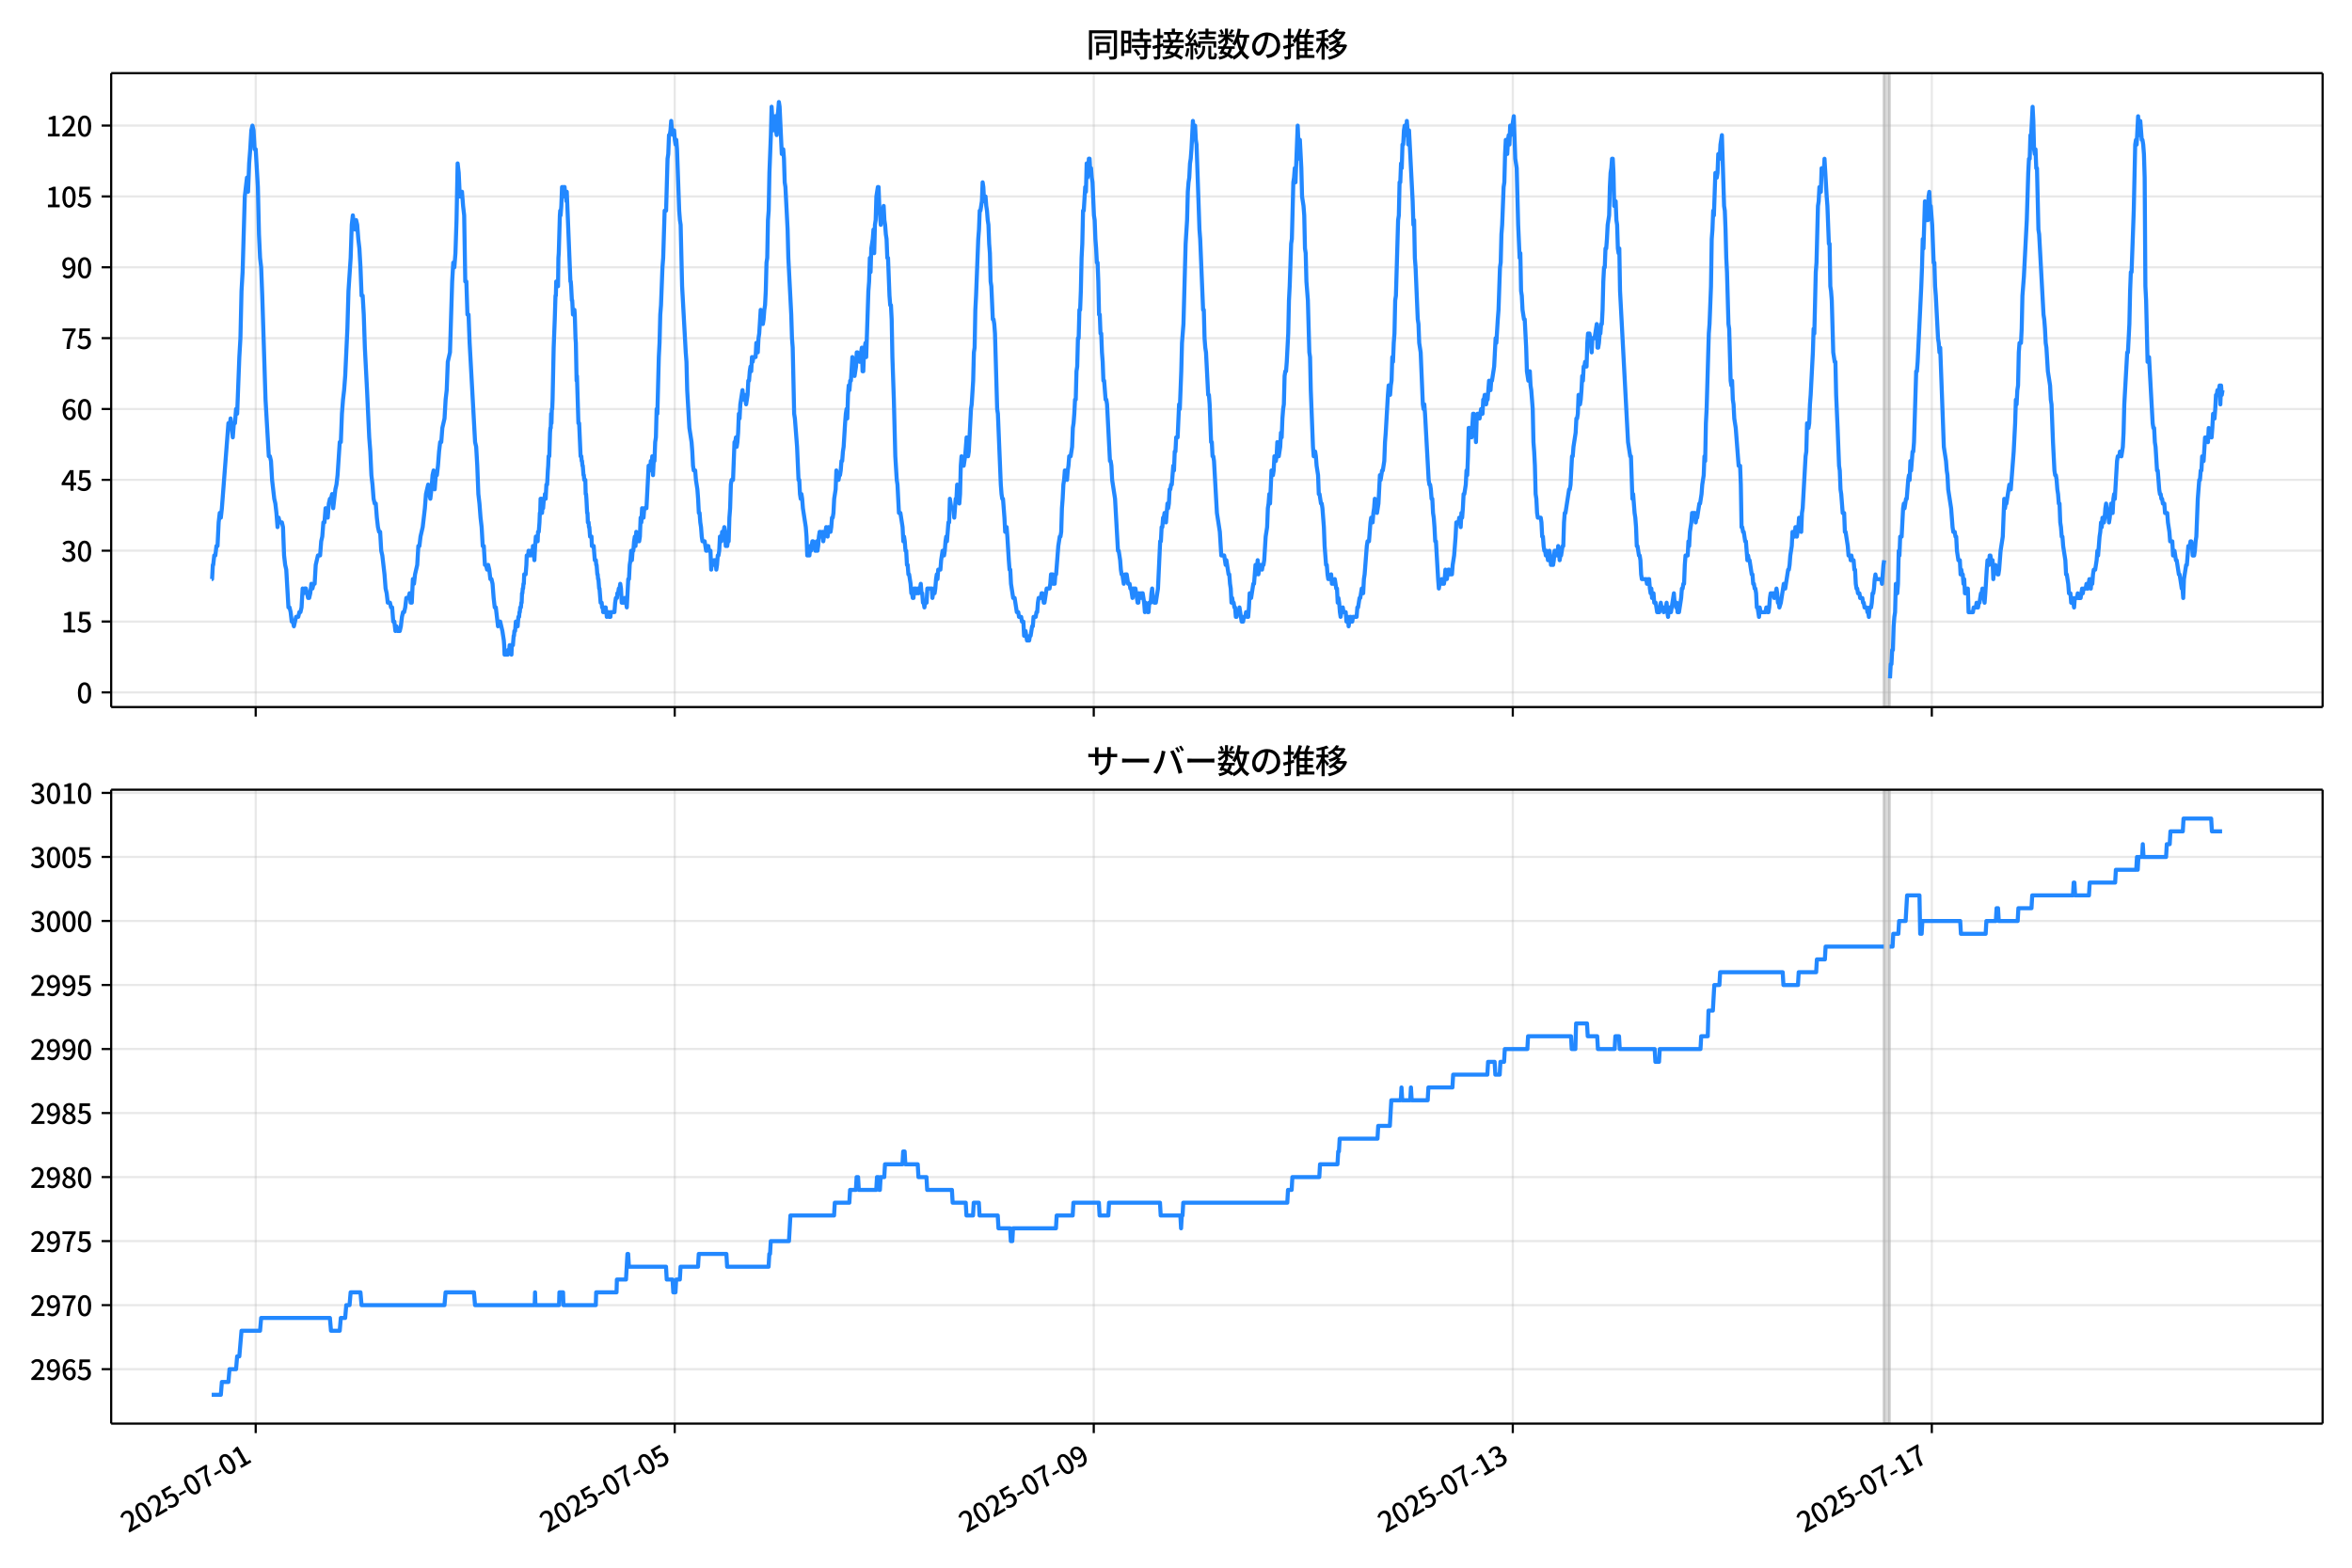 <!DOCTYPE svg  PUBLIC '-//W3C//DTD SVG 1.1//EN'  'http://www.w3.org/Graphics/SVG/1.1/DTD/svg11.dtd'>
<svg version="1.1" viewBox="0 0 864 576" xmlns="http://www.w3.org/2000/svg" xmlns:xlink="http://www.w3.org/1999/xlink">
 <defs>
  <style type="text/css">*{stroke-linejoin: round; stroke-linecap: butt}</style>
 </defs>
 <g id="aa">
  <g id="ab">
   <path d="m0 576h864v-576h-864z" fill="#fff"/>
  </g>
  <g id="ac">
   <g id="ad">
    <path d="m40.84 259.78h812.36v-232.9h-812.36z" fill="#fff"/>
   </g>
   <g id="ae">
    <path d="m692.01 259.78h2.138v-232.9h-2.138z" clip-path="url(#e)" fill="#808080" opacity=".3" stroke="#808080"/>
   </g>
   <g id="af">
    <g id="ag">
     <g id="ah">
      <path d="m93.929 259.78v-232.9" clip-path="url(#e)" fill="none" stroke="#b0b0b0" stroke-linecap="square" stroke-opacity=".3" stroke-width=".8"/>
     </g>
     <g id="ai">
      <defs>
       <path id="h" d="m0 0v3.5" stroke="#000" stroke-width=".8"/>
      </defs>
      <use x="93.929" y="259.778" stroke="#000000" stroke-width=".8" xlink:href="#h"/>
     </g>
    </g>
    <g id="aj">
     <g id="ak">
      <path d="m247.86 259.78v-232.9" clip-path="url(#e)" fill="none" stroke="#b0b0b0" stroke-linecap="square" stroke-opacity=".3" stroke-width=".8"/>
     </g>
     <g id="al">
      <use x="247.859" y="259.778" stroke="#000000" stroke-width=".8" xlink:href="#h"/>
     </g>
    </g>
    <g id="am">
     <g id="an">
      <path d="m401.79 259.78v-232.9" clip-path="url(#e)" fill="none" stroke="#b0b0b0" stroke-linecap="square" stroke-opacity=".3" stroke-width=".8"/>
     </g>
     <g id="ao">
      <use x="401.788" y="259.778" stroke="#000000" stroke-width=".8" xlink:href="#h"/>
     </g>
    </g>
    <g id="ap">
     <g id="aq">
      <path d="m555.72 259.78v-232.9" clip-path="url(#e)" fill="none" stroke="#b0b0b0" stroke-linecap="square" stroke-opacity=".3" stroke-width=".8"/>
     </g>
     <g id="ar">
      <use x="555.717" y="259.778" stroke="#000000" stroke-width=".8" xlink:href="#h"/>
     </g>
    </g>
    <g id="as">
     <g id="at">
      <path d="m709.65 259.78v-232.9" clip-path="url(#e)" fill="none" stroke="#b0b0b0" stroke-linecap="square" stroke-opacity=".3" stroke-width=".8"/>
     </g>
     <g id="au">
      <use x="709.646" y="259.778" stroke="#000000" stroke-width=".8" xlink:href="#h"/>
     </g>
    </g>
   </g>
   <g id="av">
    <g id="aw">
     <g id="ax">
      <path d="m40.84 254.4h812.36" clip-path="url(#e)" fill="none" stroke="#b0b0b0" stroke-linecap="square" stroke-opacity=".3" stroke-width=".8"/>
     </g>
     <g id="ay">
      <defs>
       <path id="b" d="m0 0h-3.5" stroke="#000" stroke-width=".8"/>
      </defs>
      <use x="40.84" y="254.398" stroke="#000000" stroke-width=".8" xlink:href="#b"/>
     </g>
     <g id="az">
      <!-- 0 -->
      <g transform="translate(28.14 258.38) scale(.1 -.1)">
       <defs>
        <path id="a" transform="scale(.016)" d="m1830-90q-460 0-806 275-346 276-535 823-188 547-188 1366 0 820 188 1357 189 538 535 803 346 266 806 266 461 0 800-269 340-269 528-803 189-534 189-1354 0-819-189-1366-188-547-528-823-339-275-800-275zm0 589q237 0 422 185 186 186 288 599 103 413 103 1091 0 679-103 1082-102 403-288 582-185 180-422 180-236 0-422-180-186-179-292-582-105-403-105-1082 0-678 105-1091 106-413 292-599 186-185 422-185z"/>
       </defs>
       <use xlink:href="#a"/>
      </g>
     </g>
    </g>
    <g id="ba">
     <g id="bb">
      <path d="m40.84 228.37h812.36" clip-path="url(#e)" fill="none" stroke="#b0b0b0" stroke-linecap="square" stroke-opacity=".3" stroke-width=".8"/>
     </g>
     <g id="bc">
      <use x="40.84" y="228.366" stroke="#000000" stroke-width=".8" xlink:href="#b"/>
     </g>
     <g id="bd">
      <!-- 15 -->
      <g transform="translate(22.44 232.35) scale(.1 -.1)">
       <defs>
        <path id="k" transform="scale(.016)" d="m544 0v608h1037v3277h-845v467q333 58 579 147 247 90 451 218h557v-4109h915v-608h-2694z"/>
        <path id="f" transform="scale(.016)" d="m1715-90q-365 0-653 90t-506 237q-217 147-383 307l352 480q134-134 294-246t361-183q202-70 452-70 262 0 473 118 212 119 333 346 122 227 122 541 0 460-247 716-246 256-649 256-224 0-384-64t-365-198l-365 237 141 2240h2387v-627h-1747l-109-1204q154 77 307 118 154 42 340 42 397 0 723-160t518-490q192-329 192-847 0-519-224-887t-586-560q-361-192-777-192z"/>
       </defs>
       <use xlink:href="#k"/>
       <use transform="translate(57)" xlink:href="#f"/>
      </g>
     </g>
    </g>
    <g id="be">
     <g id="bf">
      <path d="m40.84 202.33h812.36" clip-path="url(#e)" fill="none" stroke="#b0b0b0" stroke-linecap="square" stroke-opacity=".3" stroke-width=".8"/>
     </g>
     <g id="bg">
      <use x="40.84" y="202.334" stroke="#000000" stroke-width=".8" xlink:href="#b"/>
     </g>
     <g id="bh">
      <!-- 30 -->
      <g transform="translate(22.44 206.32) scale(.1 -.1)">
       <defs>
        <path id="l" transform="scale(.016)" d="m1715-90q-371 0-656 90t-503 240q-217 150-377 323l359 474q211-205 479-359 269-153 634-153 269 0 467 92 199 93 311 266t112 423q0 256-125 451t-429 300q-304 106-835 106v551q467 0 732 105 266 106 384 291 119 186 119 423 0 307-192 489-192 183-531 183-269 0-503-119-233-118-438-316l-384 460q282 256 614 413 333 157 737 157 422 0 748-144 327-144 512-413 186-269 186-659 0-403-221-685-221-281-592-422v-26q269-70 490-227t349-400 128-557q0-422-215-726-214-304-573-468-358-163-787-163z"/>
       </defs>
       <use xlink:href="#l"/>
       <use transform="translate(57)" xlink:href="#a"/>
      </g>
     </g>
    </g>
    <g id="bi">
     <g id="bj">
      <path d="m40.84 176.3h812.36" clip-path="url(#e)" fill="none" stroke="#b0b0b0" stroke-linecap="square" stroke-opacity=".3" stroke-width=".8"/>
     </g>
     <g id="bk">
      <use x="40.84" y="176.302" stroke="#000000" stroke-width=".8" xlink:href="#b"/>
     </g>
     <g id="bl">
      <!-- 45 -->
      <g transform="translate(22.44 180.29) scale(.1 -.1)">
       <defs>
        <path id="x" transform="scale(.016)" d="m2170 0v3072q0 192 12 457 13 266 20 458h-26q-90-179-183-365-92-185-195-364l-921-1415h2579v-576h-3328v493l1875 2957h858v-4717h-691z"/>
       </defs>
       <use xlink:href="#x"/>
       <use transform="translate(57)" xlink:href="#f"/>
      </g>
     </g>
    </g>
    <g id="bm">
     <g id="bn">
      <path d="m40.84 150.27h812.36" clip-path="url(#e)" fill="none" stroke="#b0b0b0" stroke-linecap="square" stroke-opacity=".3" stroke-width=".8"/>
     </g>
     <g id="bo">
      <use x="40.84" y="150.271" stroke="#000000" stroke-width=".8" xlink:href="#b"/>
     </g>
     <g id="bp">
      <!-- 60 -->
      <g transform="translate(22.44 154.26) scale(.1 -.1)">
       <defs>
        <path id="q" transform="scale(.016)" d="m1971-90q-339 0-634 144-294 144-518 435-224 292-352 733-128 442-128 1044 0 678 147 1161 148 483 397 784 250 301 570 445t665 144q397 0 688-147 292-147 490-359l-403-448q-128 154-327 253-198 99-409 99-307 0-567-182-259-182-413-605-153-422-153-1145 0-608 115-1002t326-589q212-195 493-195 212 0 375 121 163 122 259 343t96 522q0 300-90 511-89 212-259 320-169 109-419 109-211 0-451-134t-458-461l-25 538q134 192 313 323t374 201q196 71 375 71 397 0 694-163 298-163 467-490 170-326 170-825 0-468-195-817-195-348-512-544-317-195-701-195z"/>
       </defs>
       <use xlink:href="#q"/>
       <use transform="translate(57)" xlink:href="#a"/>
      </g>
     </g>
    </g>
    <g id="bq">
     <g id="br">
      <path d="m40.84 124.24h812.36" clip-path="url(#e)" fill="none" stroke="#b0b0b0" stroke-linecap="square" stroke-opacity=".3" stroke-width=".8"/>
     </g>
     <g id="bs">
      <use x="40.84" y="124.239" stroke="#000000" stroke-width=".8" xlink:href="#b"/>
     </g>
     <g id="bt">
      <!-- 75 -->
      <g transform="translate(22.44 128.22) scale(.1 -.1)">
       <defs>
        <path id="j" transform="scale(.016)" d="m1235 0q32 646 109 1187t224 1024 384 941 576 938h-2208v627h3027v-455q-409-512-665-989-256-476-397-969t-205-1053-90-1251h-755z"/>
       </defs>
       <use xlink:href="#j"/>
       <use transform="translate(57)" xlink:href="#f"/>
      </g>
     </g>
    </g>
    <g id="bu">
     <g id="bv">
      <path d="m40.84 98.207h812.36" clip-path="url(#e)" fill="none" stroke="#b0b0b0" stroke-linecap="square" stroke-opacity=".3" stroke-width=".8"/>
     </g>
     <g id="bw">
      <use x="40.84" y="98.207" stroke="#000000" stroke-width=".8" xlink:href="#b"/>
     </g>
     <g id="bx">
      <!-- 90 -->
      <g transform="translate(22.44 102.19) scale(.1 -.1)">
       <defs>
        <path id="g" transform="scale(.016)" d="m1562-90q-410 0-708 150-297 151-502 356l403 461q141-160 346-256t422-96q224 0 425 102 202 103 352 333 151 230 237 614 87 384 87 941 0 589-115 970t-323 563-496 182q-205 0-372-118-166-118-262-336t-96-525q0-301 86-512 87-211 259-323 173-112 417-112 224 0 460 141 237 141 448 461l32-544q-134-180-313-314t-371-208-384-74q-391 0-689 166-297 167-467 496-169 330-169 823 0 467 195 816t515 541 698 192q339 0 636-138 298-137 519-419 221-281 349-710t128-1018q0-691-141-1187t-391-807q-249-310-563-461-313-150-652-150z"/>
       </defs>
       <use xlink:href="#g"/>
       <use transform="translate(57)" xlink:href="#a"/>
      </g>
     </g>
    </g>
    <g id="by">
     <g id="bz">
      <path d="m40.84 72.175h812.36" clip-path="url(#e)" fill="none" stroke="#b0b0b0" stroke-linecap="square" stroke-opacity=".3" stroke-width=".8"/>
     </g>
     <g id="ca">
      <use x="40.84" y="72.175" stroke="#000000" stroke-width=".8" xlink:href="#b"/>
     </g>
     <g id="cb">
      <!-- 105 -->
      <g transform="translate(16.74 76.16) scale(.1 -.1)">
       <use xlink:href="#k"/>
       <use transform="translate(57)" xlink:href="#a"/>
       <use transform="translate(114)" xlink:href="#f"/>
      </g>
     </g>
    </g>
    <g id="cc">
     <g id="cd">
      <path d="m40.84 46.144h812.36" clip-path="url(#e)" fill="none" stroke="#b0b0b0" stroke-linecap="square" stroke-opacity=".3" stroke-width=".8"/>
     </g>
     <g id="ce">
      <use x="40.84" y="46.144" stroke="#000000" stroke-width=".8" xlink:href="#b"/>
     </g>
     <g id="cf">
      <!-- 120 -->
      <g transform="translate(16.74 50.129) scale(.1 -.1)">
       <defs>
        <path id="c" transform="scale(.016)" d="m282 0v429q697 621 1164 1136 468 515 701 956 234 442 234 826 0 256-87 451-86 196-262 301-176 106-445 106-275 0-506-151-230-150-422-368l-416 410q301 333 637 518 336 186 803 186 429 0 749-176t496-493 176-745q0-455-224-919t-615-935q-390-470-889-950 186 20 394 36t374 16h1184v-634h-3046z"/>
       </defs>
       <use xlink:href="#k"/>
       <use transform="translate(57)" xlink:href="#c"/>
       <use transform="translate(114)" xlink:href="#a"/>
      </g>
     </g>
    </g>
   </g>
   <g id="cg">
    <path d="m77.765 212.75h.143l.278-5.206h.142l.378-3.471h.4l.402-3.471h.4l.416-8.677.399-3.471.402 1.736.378-3.471 2.405-31.238.401 1.736.401-3.471.802 6.942.401-5.206h.401l.401-5.206.401 1.736.802-20.825.401-6.942.401-17.355.401-6.942.802-27.767.802-6.942.401 5.206.401-10.413.401-5.206.401-6.942.401-1.736.401 1.736.401 6.942h.401l.802 13.884.401 17.355.401 8.677.401 3.471.401 10.413 1.203 38.18 1.203 20.825h.401l.401 1.736.401 6.942.802 6.942.401 1.736.401 3.471.401 5.206.401-3.471.401 1.736h.802l.401 1.736.401 10.413.401 3.471.401 1.736.802 13.884h.401l.401 1.736.401 3.471h.401l.401 1.736.802-3.471h.802l.401-1.736h.401l.401-1.736.401-6.942.401 1.736.401-1.736h.401l.802 3.471h.401l.401-1.736.401-3.471.401 1.736.401-1.736h.401l.401-6.942.802-3.471h.802l.401-5.206.401-1.736.401-5.206h.401l.401-5.206.802 3.471.401-5.206.401-1.736h.401l.401-1.736.401 5.206.802-6.942.401-1.736.401-3.471.802-12.148h.401l.401-10.413.401-5.206.401-3.471.401-5.206.802-17.355.401-13.884.802-12.148.401-12.148.401-3.471.401 3.471.401 1.736.401-3.471.401 1.736.401 5.206.401 3.471.401 6.942.401 10.413h.401l.401 6.942.401 12.148.802 15.619.802 17.355.401 5.206.401 8.677.401 3.471.401 5.206.401 1.736h.401l.401 5.206.401 3.471.401 1.736h.401l.401 6.942.401 1.736.802 6.942.401 5.206.401 1.736.401 3.471h.802l.401 1.736h.401l.401 5.206h.401l.401 3.471.401-1.736.401 1.736h.802l.401-1.736.401-3.471.401-1.736h.401l.401-1.736.401-3.471h.802l.401-1.736.401 3.471h.401l.401-8.677.401 1.736.401-3.471.802-3.471.401-6.942h.401l.401-3.471.802-3.471.802-6.942.401-5.206.802-3.471.401 3.471.401 1.736.401-3.471.401-5.206.401-1.736.401 6.942.401-5.206h.401l.401-3.471.401-5.206.401-3.471h.401l.401-5.206.802-3.471.401-6.942.401-3.471.401-10.413.802-3.471.802-26.032.401-6.942.401 1.736.401-5.206.401-12.148.401-20.825.401 3.471.401 8.677h.401l.401-1.736.401 5.206.401 3.471.401 24.296h.401l.401 12.148h.401l.401 10.413 2.004 36.445.401 1.736.401 6.942.401 10.413.401 3.471.401 5.206.401 3.471.401 6.942h.401l.401 6.942h.401l.401 1.736.401-1.736.401 1.736.401 3.471h.401l.401 1.736.401 5.206.401 3.471h.401l.802 6.942.401-1.736h.401l.802 3.471.534 3.471.134 1.736.134 3.471h1.203l.134-1.736h.401l.134-1.736h.267l.134 1.736h.134l.134 1.736.134-3.471h.401l.267-3.471h.134l.134-1.736h.267l.267-3.471h.534l.134 1.736.267-3.471h.267l.134-1.736h.134l.134-1.736h.267l.134-1.736h.134l.134-3.471h.134l.134-1.736h.134l.134-1.736h.134l.134-3.471h.534l.267-3.471.134-3.471h.534l.134-1.736.134 1.736h.534l.134-1.736h.534l.134 1.736.134-3.471.134 1.736h.134l.267 3.471.267-5.206.267-3.471.134 1.736h.134l.134-1.736h.134l.134 1.736.134-3.471h.267l.267-3.471.134-3.471h.134l.134-5.206h.401l.134 5.206.134-1.736h.267l.267-3.471h.267l.134-1.736.134 1.736h.134l.267-5.206h.267l.267-5.206.134-1.736.134-3.471h.267l.267-8.677.134-1.736h.134l.134-5.206.134 3.471.134-5.206h.134l.134-3.471.401-19.09.401-10.413.267-8.677h.134l.134-5.206.134 1.736.134-1.736.134 1.736.134-1.736.134 1.736.134-10.413.134-1.736.401-13.884.134-1.736.134 1.736.267-3.471.267-6.942.134 3.471h.267l.134-3.471h.401l.134 1.736h.267l.267 3.471.134-3.471 1.336 32.974h.134l.134 1.736.267 5.206h.134l.267 5.206.134-1.736h.134l.134 1.736.134-1.736.134 1.736.267 8.677.134 1.736.267 13.884.134-1.736.534 17.355h.267l.534 12.148h.267l.134 1.736h.134l.134 1.736h.134l.267 3.471h.134l.134 1.736h.401l.134 5.206h.134l.134 1.736.267 5.206h.134l.134 3.471h.267l.134 1.736h.134l.267 3.471h.534l.134 3.471h.668l.401 5.206h.401l.134 1.736h.134l.267 3.471h.134l.134 1.736h.134l.267 3.471h.134l.401 5.206h.401l.134 1.736h.267l.134 1.736h.534l.134-1.736.134 1.736.134-1.736.134 1.736h.134l.134 1.736.134-1.736h.534l.134 1.736h.534l.134-1.736h1.336l.267-3.471.267-1.736h.401l.134-1.736h.267l.267-1.736h.267l.267-1.736.267 1.736.267 5.206h.802l.267-1.736h.267l.534 3.471.534-10.413h.267l.267-5.206.267-1.736.267-3.471.267 3.471.267-3.471h.267l.267-3.471.267-1.736.267 3.471.267-5.206.267 3.471h.802l.267-1.736.267-6.942.267 1.736.267-5.206.267 3.471h.267l.267-3.471h.802l.802-15.619h.267l.267 1.736.267-3.471.267 1.736.267-3.471.267 6.942.267-5.206h.267l.267-6.942.267-1.736.267-10.413.267 1.736.534-20.825.267-5.206.267-10.413.267-3.471.534-13.884.267-3.471.534-17.355h.534l.534-19.09.267-1.736.267-6.942h.267l.267-1.736.267-3.471.267 3.471h.267l.267 1.736.267-1.736.267 3.471.267 1.736.267-1.736.267 3.471.802 22.561.267 3.471.267 1.736.534 22.561 1.336 24.296.267 3.471.267 10.413.802 13.884.802 5.206.267 3.471.267 5.206.267 1.736h.534l.267 3.471.534 3.471.267 3.471.267 5.206h.267l.267 3.471.267 1.736.267 3.471.267 1.736h.802l.534 3.471h.267l.267-1.736h.267l.267 1.736h.534l.267 6.942.267-3.471.267 1.736h.267l.267-1.736h.534l.267 3.471.267-1.736.267-3.471h.267l.267-1.736.267-5.206.267 1.736h.267l.267-3.471h.534l.267-1.736.267 1.736.267 5.206.267-1.736.267 1.736.267-1.736h.267l.267-8.677.267-3.471.267-8.677.267-1.736h.534l.534-13.884h.267l.267-1.736.267 3.471.267-1.736.267-3.471.267-6.942.267 1.736.267-5.206.802-5.206.267 3.471.267-1.736h.267l.534 3.471.534-3.471.267-5.206h.267l.267-3.471.267-1.736.267 1.736.267-5.206.267 1.736.267-1.736h.802l.267-5.206.267 3.471h.267l.267-5.206.267-1.736.534-8.677.267 3.471.267-1.736.267 3.471.267-1.736.267-3.471.267-1.736.267-5.206.267-10.413.267-1.736.267-13.884.267-3.471.267-13.884.534-13.884.267-10.413.534 8.677.267-3.471h.267l.267-1.736.267 5.206.267 1.736.267-6.942.267-1.736.267-3.471.267 1.736.802 17.355.267-1.736h.267l.267 3.471.267 8.677.267 1.736.802 15.619.267 10.413 1.069 20.825.267 8.677.267 3.471.534 24.296.267 1.736.802 10.413.534 12.148h.267l.267 5.206.267 1.736.267-1.736.267 1.736.267 3.471 1.069 6.942.267 3.471.267 6.942h.802l.267-3.471.267 1.736.534-3.471h.267l.267 1.736h.267l.267 1.736h.267l.267-3.471.267 3.471.267-1.736.267-3.471.267-1.736h.267l.267 1.736h.267l.267-1.736.267 3.471.534-3.471h.267l.267-1.736.534 3.471.267-3.471.267 1.736h.534l.267-1.736.267-3.471h.267l.267-1.736.267-5.206.534-3.471.267-6.942.534 3.471h.267l.267-1.736h.267l.267-1.736.267-3.471h.267l.267-3.471.267-1.736.534-8.677.267-3.471.267-1.736.267 3.471.267-8.677.267-3.471.267 1.736.267-3.471h.267l.534-8.677.267 1.736h.267l.267 5.206.534-3.471.267-5.206h.267l.267 1.736h.267l.267 1.736.802-5.206.267 8.677h.267l.267-6.942.534-3.471.267 5.206.802-24.296.267-3.471.267-8.677.267 5.206.267-8.677.534-3.471.267-3.471.267 8.677.267-10.413.267-1.736.267-8.677.534-3.471h.267l.267 6.942.534 6.942.267-3.471h.267l.534-3.471.267 5.206.267 1.736.267 3.471.267 1.736.267 6.942h.267l.534 13.884.267 3.471h.267l.267 5.206.267 13.884.534 15.619.534 20.825.534 8.677.267 1.736.534 10.413h.534l.802 5.206.267 5.206.267-1.736.267 1.736.267 3.471h.267l.267 5.206h.267l.267 3.471h.267l.534 3.471.267 3.471h.267l.267 1.736h.267l.267-3.471.267 1.736.267-1.736.267 1.736h.267l.267-1.736.267 1.736.267-1.736h.267l.267-1.736.267 3.471h.267l.267 3.471h.267l.267 1.736.267-1.736h.534l.267-5.206h1.603l.267 3.471.534-3.471.267 1.736.267-1.736.267-3.471.267-1.736.267 1.736.267-3.471h.802l.267-3.471.534-3.471.267 1.736h.267l.267-1.736.267-3.471.267-1.736.267 1.736.534-6.942h.267l.267-8.677.534 3.471h.802l.267 3.471.534-6.942h.267l.267-5.206.267 3.471.534 3.471.267-3.471.267-10.413.267-3.471.267 3.471h.534l.534-3.471.534-6.942.267 1.736.267 5.206.267-1.736.802-15.619.267-1.736.534-8.677.267-10.413.267-1.736.267-13.884.267-5.206.534-13.884.267-6.942.267-3.471.267-6.942h.267l.534-3.471.267-6.942.267 1.736.267 5.206.267-1.736h.267l.267 3.471.267 1.736.267 3.471.267 1.736.267 6.942.267 3.471.267 10.413.267 1.736.534 12.148h.267l.267 1.736.267 3.471.802 27.767.267 1.736 1.069 26.032.267 3.471.267 1.736h.267l.534 6.942.267 5.206.267-1.736h.267l.267 3.471.534 8.677.267 3.471h.267l.267 5.206.802 5.206h.534l.802 5.206h.534l.267 1.736h.802l.267 1.736h.534l.267 5.206.267-1.736h.267l.534 3.471h.802l.267-1.736h.267l.534-3.471h.267l.267-3.471h.802l.267-1.736h.267l.267-3.471.267-1.736h.802l.267-1.736h.267l.534 3.471h.267l.802-5.206h1.069l.267-1.736.267-3.471h.534l.267 3.471h.534l.267-3.471h.267l.802-10.413.534-3.471h.267l.267-1.736.267-8.677.267-3.471.267-5.206.267-1.736.267-3.471.267 1.736.267-1.736.267 3.471.267-3.471.267-1.736.267-3.471h.534l.534-3.471.267-6.942.267-1.736.267-3.471.267-5.206h.267l.267-10.413.267-1.736.267-10.413h.267l.267-10.413h.267l.267-6.942.267-12.148.267-5.206.267-12.148h.267l.534-8.677.267 1.736.267-10.413.267 5.206.267-1.736.267-5.206h.267l.267 5.206.267-1.736.267 3.471.267 1.736.534 12.148.267 1.736.267 6.942.267 3.471.267 5.206h.267l.267 6.942.267 12.148h.267l.267 6.942h.267l.267 6.942.267 3.471.267 6.942h.267l.534 6.942h.267l.267 1.736 1.069 20.825h.267l.267 1.736.267 5.206 1.069 6.942 1.069 19.09h.267l.534 3.471.267 3.471.267 1.736h.267l.534 3.471.534-3.471.267 1.736.267-1.736.534 3.471h.534l.267 1.736h.267l.534 3.471.267-3.471h.267l.267 1.736.267-1.736.802 5.206h.267l.267-3.471.267 1.736h.267l.267-1.736.267 1.736.267-1.736.534 3.471.267 3.471.267-3.471.267 1.736h.267l.267 1.736h.267l.267-3.471h.534l.267-3.471.267-1.736.267 3.471h.267l.267 1.736h.534l.802-5.206.802-17.355h.267l.267-5.206h.267l.267-3.471h.267l.267-1.736.534 3.471.534-6.942.267 1.736.267-1.736.267-5.206h.267l.267-1.736h.267l.534-6.942.267 1.736.267-6.942h.267l.267-5.206h.534l.534-12.148.267 1.736.534-13.884.267-10.413.534-6.942.802-29.503.534-8.677.267-10.413.267-3.471.267-1.736.267-5.206.267-1.736.267-3.471.534-10.413.267 3.471.267-1.736h.267l.267 5.206.267 1.736 1.069 31.238.267 3.471 1.069 26.032h.267l.267 10.413.267 3.471.267 1.736.802 15.619h.267l.267 3.471.534 13.884h.267l.267 5.206h.267l.267 1.736 1.069 19.09 1.069 6.942.534 8.677h1.069l.534 3.471.267-1.736.802 5.206h.267l.267 3.471.267 1.736.267 5.206.267-1.736.267 1.736h.267l.267 1.736h.267l.267 3.471h.267l.267-1.736h.534l.267-1.736.802 5.206h.534l.267-1.736h.534l.267-1.736h.267l.267 1.736h.267l.267-3.471.267-5.206.267 1.736h.267l.802-5.206h.267l.534-6.942.267 3.471.267-1.736.267-3.471.267 5.206.534-3.471h.534l.267 1.736.267-1.736h.267l.267-1.736.534-8.677.534-3.471.267-6.942.267-1.736.267-3.471.267 3.471.534-12.148h.267l.267 1.736.267-1.736.267-5.206h.267l.267 1.736.267-1.736.267-5.206.267 5.206h.267l.534-3.471.267-5.206.267 1.736.267-6.942.267-3.471.267-1.736.267-10.413.267-1.736h.267l.267-3.471.534-10.413.267-12.148.267-5.206.534-15.619.267-1.736.534-20.825.267-1.736.267-3.471.267 5.206.802-20.825.534 12.148.267-6.942.534 10.413.267 10.413.534 3.471.267 3.471.267 12.148.267 1.736.267 10.413.534 6.942.534 19.09.267 1.736.267 12.148.802 20.825.267 3.471.267-1.736h.267l.267 1.736.267 3.471.534 3.471.267 6.942h.267l.534 3.471h.267l.267 1.736.534 6.942.267 6.942.534 6.942h.267l.267 3.471.267 1.736h.802l.267-1.736.267 3.471h.802l.267-1.736.534 3.471h.267l.267 5.206.267-1.736.267 1.736.267 3.471.267 1.736.267-1.736h.267l.267-1.736.267 1.736h.802l.267 3.471.267-1.736h.267l.267 3.471.534-3.471h.267l.267 1.736h.267l.267-1.736h1.336l.267-3.471h.267l.534-3.471h.267l.534-3.471.267 1.736h.267l.267-5.206.267-1.736.802-10.413.267-1.736h.534l.534-6.942.267-1.736h.267l.267 1.736.267-3.471.267-1.736.267-3.471.267 3.471.267-1.736.267 3.471.534-3.471.534-10.413.267 1.736.534-3.471h.267l.534-3.471.267-6.942.267-3.471.802-13.884.267-3.471h.267l.267 3.471.267-3.471.267-1.736.267-8.677.267 1.736.267-6.942.267-3.471.267-12.148.267-1.736.802-27.767.267-1.736.267-12.148h.267l.267-6.942.267 1.736.267-8.677h.267l.267-5.206.267-1.736h.267l.267 3.471.267-5.206.267 3.471.267 5.206.267-5.206 1.336 26.032.267 8.677.267-1.736.267 13.884.267 3.471.802 19.09.267 1.736.267 6.942.534 3.471.802 19.09.267 1.736.267-1.736.267 3.471 1.336 24.296.267 1.736h.267l.267 1.736.267 3.471h.267l.267 5.206.267 1.736.267 3.471.267 5.206h.267l.802 13.884.267 3.471.267-1.736h.534l.267-1.736.267 1.736h.534l.267-1.736.267-3.471.534 3.471.534-3.471h.267l.267 1.736h.802l.267-3.471.534-3.471.534-6.942.267-5.206h.802l.267-1.736.534 3.471.267-5.206.267 1.736.267-3.471.267-5.206h.267l.534-3.471.267-5.206.267 1.736.267-6.942.267-10.413h.267l.267 3.471.267-3.471.267 3.471.534-8.677h.267l.267 6.942.267-1.736.267 5.206.267-8.677.267-1.736h.534l.267 1.736.534-3.471h.267l.267 1.736.267-5.206h.267l.267-1.736h.267l.267 3.471.267-1.736h.267l.534-6.942h.267l.267 3.471.267-3.471h.267l.802-5.206.534-10.413.267 1.736.534-8.677.267-3.471.534-15.619.267-1.736.267-10.413.267-3.471.534-13.884.267-1.736.267-10.413.267-5.206.267 3.471.267 1.736.267-5.206.267-1.736.267 3.471.267-6.942.267 3.471 1.069-6.942.534 15.619.534 3.471.534 20.825.534 12.148.267-1.736.267 13.884.267 1.736.267 5.206.534 3.471h.267l.534 10.413.267 8.677.534 3.471.534-3.471.267 5.206.267 1.736.534 6.942.267 12.148.267 3.471.267 5.206.267 10.413.267 1.736.267 5.206.267 1.736h1.069l.267 1.736.267 5.206h.267l.267 3.471.267 1.736h.267l.267 1.736.267-1.736.534 3.471.534-3.471.267 1.736.267 3.471.267-1.736.267 1.736h.267l.267-1.736.267-3.471h.267l.267 1.736.267-1.736.267 1.736.267-3.471.267 1.736.267 3.471.267-1.736h.267l.534-3.471h.267l.267-8.677.267-3.471h.267l1.336-8.677h.267l.267-1.736.534-10.413h.267l.267-3.471.802-5.206.267-5.206h.267l.267-1.736.267-6.942h.267l.267 3.471.267-1.736.267-3.471.267-5.206.267 1.736.267-5.206h.267l.267-1.736.267 1.736h.267l.267-8.677.267-3.471h.534l.534 3.471.267 3.471.267-5.206h.802l.802-5.206.267 8.677h.267l.267-1.736.267-3.471h.267l.267-3.471h.267l.267-5.206.267-10.413.267-5.206h.267l.267-6.942h.267l.267-3.471.267-5.206.534-3.471.267-10.413.267-5.206.267-1.736.267-3.471h.267l.267 5.206.267 12.148.267-1.736h.267l.267 6.942.267 1.736.267 8.677.267 1.736.267-1.736.267 15.619 2.94 55.534.802 5.206h.267l.534 15.619.267-1.736.534 6.942.267 1.736.267 3.471.267 6.942h.267l.534 3.471h.267l.267 1.736.267 5.206.267 1.736h1.603l.267 1.736h.267l.267-1.736h.267l.267 3.471.267 1.736.267-1.736.267 3.471.267-1.736h.267l.267 3.471h.534l.534 3.471h.802l.534-3.471.267 1.736h.534l.267 1.736.267-1.736h.534l.267-1.736.267 3.471.267 1.736.267-3.471h.267l.267 1.736h.267l1.069-6.942.267 3.471h.267l.267 1.736.267-1.736.267 3.471h.534l.802-5.206.267-3.471h.267l.267-1.736h.267l.267-6.942.267-3.471h.802l.267-5.206.267 1.736.267-5.206.534-3.471.267-3.471h1.069l.267 3.471.267-1.736h.267l.802-5.206h.267l.534-3.471.267-3.471.534-3.471.267-6.942.267 1.736.267-13.884.267-5.206.802-27.767.267-3.471.534-13.884.267-17.355.267-3.471.267-6.942.267 1.736.534-15.619.267 1.736h.267l.267-1.736.267-6.942h.267l.267 1.736.267-5.206.534-3.471.802 26.032.267 1.736.267 6.942.267 10.413.267 5.206.534 19.09.267 1.736.534 19.09.267 1.736.267-1.736.267 6.942.267 1.736.267 5.206.534 3.471 1.069 13.884h.534l.267 6.942.267 15.619h.267l.267 1.736h.267l.534 3.471h.267l.534 6.942.267-1.736.267 1.736h.267l.802 5.206h.267l.267 3.471h.267l.267 1.736h.267l.267 1.736.267 5.206h.267l.534 3.471.267-3.471.267 1.736h1.871l.267-1.736h.267l.267 1.736h.267l.267-1.736.267-3.471.267-1.736h1.069l.267 1.736.267-1.736h.267l.267-1.736.267 1.736.267 3.471h.267l.267 1.736.534-1.736 1.069-6.942.267 1.736h.267l1.069-6.942h.267l.267-1.736.267-3.471.534-3.471.267-5.206h.267l.267 1.736h.267l.267-3.471h.267l.267 3.471.534-3.471.267-3.471h.267l.267 3.471.267 1.736.267-6.942.267-1.736 1.069-19.09.267-1.736.267-10.413.267 1.736h.267l.267-1.736.267-6.942.267-3.471.802-15.619.267-8.677.267 1.736.534-22.561.267-3.471.534-20.825.267-1.736.267-5.206h.267l.267 1.736.267-8.677h.267l.267 1.736h.267l.267-5.206.802 13.884.267 3.471.534 13.884h.267l.267 15.619.267 1.736.267 3.471.534 19.09.534 3.471h.267l.267 12.148.534 12.148.534 13.884.267 1.736.267 6.942.267 1.736.534 6.942h.534l.267 6.942h.267l.802 5.206.267 3.471h.534l.267 1.736.267-1.736.267 1.736h.534l.267 3.471h.267l.267 5.206.267 1.736h.267l.267 1.736h.534l.267 1.736h.802l.267 1.736h.267l.267 1.736h.802l.267 1.736h.267l.267 1.736.267-3.471h.534l.267-1.736.267-3.471h.267l.267-1.736.267-3.471.267-1.736.267 1.736h1.871l.267 1.736.534-6.942.267-1.736m2.138 43.386.267-5.206h.267l.267-5.206h.267l.267-8.677.267-3.471.267-1.736.267-10.413.534 3.471.267-3.471.267-12.148.267 1.736.267-6.942h.534l.534-10.413.267-1.736.267 1.736.534-3.471h.267l.534-6.942.267-1.736.267 1.736.267-6.942.267 3.471.534-6.942h.267l.267-3.471.802-26.032h.267l.267-3.471 1.336-27.767.267-6.942.267-10.413.267 3.471.534-17.355.534 6.942.267-1.736.267 1.736.267-8.677.267-1.736.267 5.206h.267l.534 6.942.534 13.884h.267l.267 8.677.267 3.471.802 15.619.267 1.736.267 3.471.267-1.736 1.336 36.445.802 5.206.267 3.471.267 1.736.267 5.206 1.069 6.942.534 6.942.267 1.736h.534l.267 1.736h.267l.267 5.206.534 3.471h.534l.267 5.206.267-1.736.267 1.736h.267l.267 3.471.267-1.736.267 5.206h.534l.267-1.736h.267l.267 8.677h1.603l.267-1.736h.802l.267-1.736.267 1.736h.267l.267-1.736h.267l.534-3.471h.267l.267-1.736.267 3.471h.267l.267 1.736.267-3.471.534-8.677.267-3.471.267 1.736h.267l.267-3.471h.267l.267 1.736h.534l.267 6.942.267-3.471h.267l.267-1.736.267 1.736h.267l.267 1.736h.267l.267-1.736.534-6.942.802-5.206.534-13.884.267 3.471.267-1.736h.267l1.069-6.942h.267l.267 1.736 1.069-13.884.534-10.413.267-8.677.267 1.736.267-5.206.267-1.736.267-12.148.267-3.471h.534l.267-5.206.267-12.148.534-6.942 1.069-20.825.534-17.355.267-5.206h.267l.267-8.677h.267l.534-10.413.267 5.206.267 10.413.267 1.736.267-1.736.267 6.942h.267l.534 22.561.267 1.736 1.603 29.503.267 1.736.267 3.471.267 5.206.267 1.736.534 8.677.802 5.206.267 5.206.267 1.736.534 13.884.534 10.413.267 1.736h.267l.267 1.736.267 3.471.267 1.736.267 3.471h.267l.267 6.942.267 1.736.267 3.471h.267l.267 3.471.802 5.206.267 5.206h.267l.534 3.471.267 3.471h.534l.267 3.471h.267l.267-1.736.534 3.471.267-3.471h.802l.267-1.736.267 1.736h.802l.534-3.471.267 1.736.267-1.736h.802l.267-1.736.267 1.736h.267l.534-3.471h.267l.267 3.471.267-3.471.267 1.736.267-3.471.267-1.736h.534l.534-3.471.267-3.471.267 1.736.534-6.942.267-1.736.267-3.471.267 1.736.267-3.471.267 1.736h.267l.267-1.736.267-3.471.267-1.736.267 3.471h.534l.267 3.471.267-1.736.267-3.471.267-1.736h.267l.267 3.471.267-5.206.267-1.736.267 1.736.802-13.884.267-1.736h.534l.267-1.736h.267l.267 1.736.534-3.471.267-5.206.267-10.413 1.069-19.09h.267l.534-10.413.267-12.148.267-6.942h.267l.802-22.561.534-24.296.267-1.736.267 1.736.534-10.413.267 6.942.267-3.471.267-1.736.534 6.942h.267l.267 1.736.267 3.471.267 8.677.267 39.915.267 5.206.534 22.561.267-1.736h.267l1.336 24.296.267 1.736h.267l.267 5.206.267 1.736.534 8.677h.267l.534 6.942.267 1.736h.267l.267 1.736h.267l.267 1.736h.534l.267 3.471h.802l.267 3.471.534 3.471.267 3.471h.802l.267 5.206.267-1.736h.267l.534 3.471h.267l.802 5.206h.267l.802 5.206h.267l.267 3.471.267-6.942.802-5.206h.267l.534-6.942h.534l.267-1.736h.267l.267 1.736.267 3.471h.534l.267-1.736.267-3.471.267-1.736.534-13.884.534-6.942h.267l.267-3.471h.267l.267-5.206.267 1.736h.267l.534-8.677h.802l.267 1.736.267-5.206.267 3.471.267-1.736h.267l.267 1.736.267-3.471.267-5.206h.267l.267 1.736.267-3.471.267-5.206h.267l.267-1.736.267 1.736.534-3.471.267 6.942.267-6.942.267 3.471.267-1.736v0" clip-path="url(#e)" fill="none" stroke="#28f" stroke-linecap="square" stroke-width="1.5"/>
   </g>
   <g id="ch">
    <path d="m40.84 259.78v-232.9" fill="none" stroke="#000" stroke-linecap="square" stroke-width=".8"/>
   </g>
   <g id="ci">
    <path d="m853.2 259.78v-232.9" fill="none" stroke="#000" stroke-linecap="square" stroke-width=".8"/>
   </g>
   <g id="cj">
    <path d="m40.84 259.78h812.36" fill="none" stroke="#000" stroke-linecap="square" stroke-width=".8"/>
   </g>
   <g id="ck">
    <path d="m40.84 26.88h812.36" fill="none" stroke="#000" stroke-linecap="square" stroke-width=".8"/>
   </g>
   <g id="cl">
    <!-- 同時接続数の推移 -->
    <g transform="translate(399.02 20.88) scale(.12 -.12)">
     <defs>
      <path id="w" transform="scale(.016)" d="m1587 3936h3232v-518h-3232v518zm320-1114h557v-2534h-557v2534zm301 0h2291v-2086h-2291v512h1734v1069h-1734v505zm-1683 2260h5113v-570h-4524v-5056h-589v5626zm4768 0h595v-4896q0-250-67-397t-227-218q-160-77-426-96t-675-19q-13 83-45 192t-77 218q-45 108-89 185 281-13 527-13 247 0 330 0 83 7 118 42 36 35 36 112v4890z"/>
      <path id="u" transform="scale(.016)" d="m2714 4672h3238v-525h-3238v525zm-244-1235h3712v-538h-3712v538zm20-1184h3635v-531h-3635v531zm1523 3155h595v-2310h-595v2310zm832-2451h589v-2823q0-230-61-364-61-135-227-199-167-70-423-86t-633-16q-20 121-78 285-57 163-121 284 275-6 509-9t310-3q77 6 106 28 29 23 29 93v2810zm-2023-1677 487 282q153-160 313-352t294-381q135-189 206-343l-519-313q-64 153-189 348-124 196-278 394-154 199-314 365zm-2086 3718h1619v-4281h-1619v544h1056v3187h-1056v550zm32-1843h1293v-537h-1293v537zm-320 1843h563v-4832h-563v4832z"/>
      <path id="v" transform="scale(.016)" d="m3866 5408h614v-870h-614v870zm-1479-653h3597v-518h-3597v518zm-230-1485h4e3v-518h-4e3v518zm825 922 519 102q64-160 121-342 58-182 96-352 39-170 45-304l-544-128q-6 134-42 313-35 180-83 365-48 186-112 346zm1856 109 589-71q-96-275-202-557-105-281-195-486l-518 77q58 147 122 329 64 183 118 372t86 336zm-2643-2106h3943v-518h-3943v518zm1408 685 602-115q-167-371-362-784t-390-797-362-685l-525 179q160 288 346 666t368 784 323 752zm-659-2157 358 403q352-102 733-240 381-137 752-304 371-166 697-336 327-169 558-329l-384-461q-218 160-532 336-313 176-685 345-371 170-755 323-384 154-742 263zm1894 1114 583-71q-122-550-353-944-230-393-604-662t-922-435q-547-167-1296-269-25 128-93 269-67 141-137 230 678 64 1168 192t819 349q330 221 531 550 202 330 304 791zm-4684 217q396 90 953 240 557 151 1120 311l77-544q-525-154-1053-311-528-156-963-284l-134 588zm121 2093h1965v-563h-1965v563zm819 1248h576v-5229q0-236-51-374t-192-208q-141-77-355-99-214-23-541-16-13 115-64 288t-109 294q205-6 381-6t234 0q64 0 92 28 29 29 29 93v5229z"/>
      <path id="t" transform="scale(.016)" d="m4058 5408h595v-1798h-595v1798zm-1415-563h3443v-499h-3443v499zm231-992h3008v-499h-3008v499zm-224-877h3475v-1203h-531v729h-2432v-729h-512v1203zm1964-877h551v-1881q0-122 22-157 23-35 106-35 25 0 92 0 68 0 135 0t99 0q51 0 83 54t45 224 19 515q90-70 234-131t259-93q-19-429-83-662-64-234-183-326-118-93-316-93-39 0-103 0t-134 0-138 0q-67 0-99 0-237 0-365 64t-176 218q-48 153-48 422v1881zm-1164-6h550v-455q0-243-48-528-48-284-186-579-137-294-409-572-272-279-727-503-70 90-192 208-121 118-230 195 416 205 665 438 250 234 371 474 122 240 164 467 42 228 42 413v442zm-2240 3309 524-192q-121-244-259-503-137-259-275-496t-259-416l-410 173q122 186 246 438 125 253 240 515 116 263 193 481zm716-743 500-230q-224-359-496-756-272-396-548-764-275-368-518-650l-358 205q179 211 377 483 199 272 387 569 189 298 358 592 170 295 298 551zm-1721-665 307 403q166-154 339-340 173-185 320-364t224-327l-326-460q-77 160-218 348-141 189-314 384-172 196-332 356zm1485-832 435 179q128-211 249-458 122-246 215-474 93-227 137-412l-473-211q-32 185-119 422-86 237-201 486-115 250-243 468zm-1530-583q422 26 998 54 576 29 1184 68l7-499q-570-45-1127-84-556-38-992-70l-70 531zm1702-992 436 135q121-276 214-596t118-556l-454-148q-26 237-112 563-86 327-202 602zm-1363 109 499-83q-57-455-163-897-105-441-253-748-51 32-134 73-83 42-170 83-86 42-144 62 148 294 234 697t131 813zm691 627h525v-2861h-525v2861z"/>
      <path id="n" transform="scale(.016)" d="m224 2022h3187v-499h-3187v499zm51 2247h3111v-487h-3111v487zm1127-1735 563-121q-154-320-333-672t-352-679q-173-326-326-582l-532 173q148 243 324 566t345 669q170 346 311 646zm934-832 563-64q-89-480-262-838t-461-614-701-432-976-298q-25 128-99 269t-157 237q659 102 1085 303 426 202 666 554t342 883zm422 3597 519-211q-147-218-298-436-150-217-278-377l-403 186q121 173 252 413 132 240 208 425zm-1203 109h563v-2957h-563v2957zm-1075-320 448 186q134-192 246-420 112-227 157-393l-467-211q-38 172-147 406t-237 432zm1094-1050 397-236q-160-263-400-529-240-265-519-489-278-224-553-378-51 103-141 237-89 135-179 218 269 109 534 294 266 186 493 416 228 231 368 467zm487-204q83-45 246-145 163-99 352-211t346-211 221-150l-327-423q-83 77-230 198-147 122-317 253-170 132-327 250-156 119-259 189l295 250zm1798 396h2311v-556h-2311v556zm115 1178 615-90q-103-640-263-1235t-384-1101q-224-505-512-889-44 57-134 134t-186 157-166 125q275 339 473 796 199 458 340 995 141 538 217 1108zm1223-1510 614-58q-147-1101-445-1940-297-838-813-1443-515-604-1321-1014-26 71-90 177-64 105-134 208-70 102-128 159 742 346 1212 880 471 535 730 1290 260 755 375 1741zm-1005-135q134-851 387-1597 253-745 659-1305 407-560 1002-874-70-57-154-150-83-93-154-189-70-96-121-179-633 371-1056 988-422 618-688 1434-265 816-425 1783l550 89zm-3309-3065 327 416q377-148 754-330 378-182 701-378 324-195 548-368l-416-435q-211 179-519 378-307 198-666 383-358 186-729 334z"/>
      <path id="s" transform="scale(.016)" d="m3686 4378q-64-493-163-1041-99-547-265-1084-192-653-432-1104t-522-688-595-237q-320 0-596 221-275 221-448 621-172 400-172 931 0 537 220 1017 221 480 611 851 391 372 909 583 519 211 1121 211 576 0 1040-186 464-185 793-515 330-329 502-771 173-441 173-941 0-672-278-1194-278-521-816-851-538-329-1318-444l-378 601q166 20 307 42t263 48q307 70 585 217 279 148 496 375 218 227 342 534 125 308 125 692t-122 713q-121 330-358 573-236 243-582 380-346 138-781 138-525 0-935-186-409-185-694-489-284-304-432-656-147-352-147-678 0-365 89-605 90-240 224-355 135-115 276-115t288 144 297 457q151 314 298 800 147 461 246 982 100 522 145 1021l684-12z"/>
      <path id="o" transform="scale(.016)" d="m2995 2925h2893v-519h-2893v519zm0-1280h2893v-519h-2893v519zm-64-1299h3232v-557h-3232v557zm1312 3577h563v-3763h-563v3763zm429 1466 634-141q-154-390-340-794-185-403-339-684l-512 140q103 199 208 458 106 259 195 528 90 269 154 493zm-1472 25 582-147q-153-518-371-1018-217-499-483-931t-573-758q-38 64-109 160-70 96-147 198-77 103-141 160 416 416 733 1034t509 1302zm128-1203h2720v-537h-2720v-4205h-582v4422l313 320h269zm-3174-2157q396 90 953 240 557 151 1120 311l77-544q-525-154-1053-311-528-156-963-284l-134 588zm121 2093h1965v-563h-1965v563zm819 1248h576v-5229q0-236-51-374t-192-208q-141-77-355-99-214-23-541-16-13 115-64 288t-109 294q205-6 381-6t234 0q64 0 92 28 29 29 29 93v5229z"/>
      <path id="m" transform="scale(.016)" d="m4051 5402 595-109q-281-493-729-941t-1107-806q-39 64-106 144t-141 153q-73 74-137 119 608 288 1011 678t614 762zm-77-557h1511v-493h-1863l352 493zm1293 0h109l109 25 384-179q-192-505-496-905t-695-701q-390-301-845-519-454-217-947-358-44 109-137 253t-176 227q448 109 867 294 419 186 777 445 359 259 631 592t419 730v96zm-1990-954 377 307q167-96 336-218 170-121 320-249 151-128 247-237l-397-332q-90 108-237 236t-317 259q-169 132-329 234zm1107-934 595-109q-307-538-803-1031-496-492-1232-876-38 64-102 144t-138 156q-74 77-138 116 455 217 807 483t604 554q253 288 407 563zm-90-589h1460v-506h-1818l358 506zm1268 0h121l109 26 384-167q-192-614-531-1075t-787-794q-448-332-983-553-534-221-1129-355-45 115-132 269-86 153-176 249 551 96 1043 285 493 189 903 473 410 285 714 669t464 883v90zm-2132-1056 410 339q186-102 384-237 198-134 371-275t282-269l-435-371q-103 128-270 272-166 144-361 288t-381 253zm-2150 3533h589v-5376h-589v5376zm-992-1242h2336v-569h-2336v569zm1024-224 365-160q-96-339-231-707-134-368-291-727-157-358-336-672-179-313-365-537-44 128-134 291t-160 272q173 192 339 457 167 266 323 570 157 304 282 618t208 595zm941 1946 416-467q-314-122-695-221-380-99-784-173-403-74-780-131-20 102-71 236-51 135-102 231 358 58 732 138 375 80 711 179t573 208zm-397-2579q58-45 179-170 122-125 266-266 144-140 259-265t160-183l-352-473q-58 102-157 255-99 154-218 317-118 164-227 311-108 147-185 237l275 237z"/>
     </defs>
     <use xlink:href="#w"/>
     <use transform="translate(100)" xlink:href="#u"/>
     <use transform="translate(200)" xlink:href="#v"/>
     <use transform="translate(300)" xlink:href="#t"/>
     <use transform="translate(400)" xlink:href="#n"/>
     <use transform="translate(500)" xlink:href="#s"/>
     <use transform="translate(600)" xlink:href="#o"/>
     <use transform="translate(700)" xlink:href="#m"/>
    </g>
   </g>
  </g>
  <g id="cm">
   <g id="cn">
    <path d="m40.84 523.06h812.36v-232.9h-812.36z" fill="#fff"/>
   </g>
   <g id="co">
    <path d="m692.01 523.06h2.138v-232.9h-2.138z" clip-path="url(#d)" fill="#808080" opacity=".3" stroke="#808080"/>
   </g>
   <g id="cp">
    <g id="cq">
     <g id="cr">
      <path d="m93.929 523.06v-232.9" clip-path="url(#d)" fill="none" stroke="#b0b0b0" stroke-linecap="square" stroke-opacity=".3" stroke-width=".8"/>
     </g>
     <g id="cs">
      <use x="93.929" y="523.055" stroke="#000000" stroke-width=".8" xlink:href="#h"/>
     </g>
     <g id="ct">
      <!-- 2025-07-01 -->
      <g transform="translate(47.14 563.33) rotate(-30) scale(.1 -.1)">
       <defs>
        <path id="i" transform="scale(.016)" d="m301 1536v544h1689v-544h-1689z"/>
       </defs>
       <use xlink:href="#c"/>
       <use transform="translate(57)" xlink:href="#a"/>
       <use transform="translate(114)" xlink:href="#c"/>
       <use transform="translate(171)" xlink:href="#f"/>
       <use transform="translate(228)" xlink:href="#i"/>
       <use transform="translate(263.7)" xlink:href="#a"/>
       <use transform="translate(320.7)" xlink:href="#j"/>
       <use transform="translate(377.7)" xlink:href="#i"/>
       <use transform="translate(413.4)" xlink:href="#a"/>
       <use transform="translate(470.4)" xlink:href="#k"/>
      </g>
     </g>
    </g>
    <g id="cu">
     <g id="cv">
      <path d="m247.86 523.06v-232.9" clip-path="url(#d)" fill="none" stroke="#b0b0b0" stroke-linecap="square" stroke-opacity=".3" stroke-width=".8"/>
     </g>
     <g id="cw">
      <use x="247.859" y="523.055" stroke="#000000" stroke-width=".8" xlink:href="#h"/>
     </g>
     <g id="cx">
      <!-- 2025-07-05 -->
      <g transform="translate(201.07 563.33) rotate(-30) scale(.1 -.1)">
       <use xlink:href="#c"/>
       <use transform="translate(57)" xlink:href="#a"/>
       <use transform="translate(114)" xlink:href="#c"/>
       <use transform="translate(171)" xlink:href="#f"/>
       <use transform="translate(228)" xlink:href="#i"/>
       <use transform="translate(263.7)" xlink:href="#a"/>
       <use transform="translate(320.7)" xlink:href="#j"/>
       <use transform="translate(377.7)" xlink:href="#i"/>
       <use transform="translate(413.4)" xlink:href="#a"/>
       <use transform="translate(470.4)" xlink:href="#f"/>
      </g>
     </g>
    </g>
    <g id="cy">
     <g id="cz">
      <path d="m401.79 523.06v-232.9" clip-path="url(#d)" fill="none" stroke="#b0b0b0" stroke-linecap="square" stroke-opacity=".3" stroke-width=".8"/>
     </g>
     <g id="da">
      <use x="401.788" y="523.055" stroke="#000000" stroke-width=".8" xlink:href="#h"/>
     </g>
     <g id="db">
      <!-- 2025-07-09 -->
      <g transform="translate(355 563.33) rotate(-30) scale(.1 -.1)">
       <use xlink:href="#c"/>
       <use transform="translate(57)" xlink:href="#a"/>
       <use transform="translate(114)" xlink:href="#c"/>
       <use transform="translate(171)" xlink:href="#f"/>
       <use transform="translate(228)" xlink:href="#i"/>
       <use transform="translate(263.7)" xlink:href="#a"/>
       <use transform="translate(320.7)" xlink:href="#j"/>
       <use transform="translate(377.7)" xlink:href="#i"/>
       <use transform="translate(413.4)" xlink:href="#a"/>
       <use transform="translate(470.4)" xlink:href="#g"/>
      </g>
     </g>
    </g>
    <g id="dc">
     <g id="dd">
      <path d="m555.72 523.06v-232.9" clip-path="url(#d)" fill="none" stroke="#b0b0b0" stroke-linecap="square" stroke-opacity=".3" stroke-width=".8"/>
     </g>
     <g id="de">
      <use x="555.717" y="523.055" stroke="#000000" stroke-width=".8" xlink:href="#h"/>
     </g>
     <g id="df">
      <!-- 2025-07-13 -->
      <g transform="translate(508.93 563.33) rotate(-30) scale(.1 -.1)">
       <use xlink:href="#c"/>
       <use transform="translate(57)" xlink:href="#a"/>
       <use transform="translate(114)" xlink:href="#c"/>
       <use transform="translate(171)" xlink:href="#f"/>
       <use transform="translate(228)" xlink:href="#i"/>
       <use transform="translate(263.7)" xlink:href="#a"/>
       <use transform="translate(320.7)" xlink:href="#j"/>
       <use transform="translate(377.7)" xlink:href="#i"/>
       <use transform="translate(413.4)" xlink:href="#k"/>
       <use transform="translate(470.4)" xlink:href="#l"/>
      </g>
     </g>
    </g>
    <g id="dg">
     <g id="dh">
      <path d="m709.65 523.06v-232.9" clip-path="url(#d)" fill="none" stroke="#b0b0b0" stroke-linecap="square" stroke-opacity=".3" stroke-width=".8"/>
     </g>
     <g id="di">
      <use x="709.646" y="523.055" stroke="#000000" stroke-width=".8" xlink:href="#h"/>
     </g>
     <g id="dj">
      <!-- 2025-07-17 -->
      <g transform="translate(662.86 563.33) rotate(-30) scale(.1 -.1)">
       <use xlink:href="#c"/>
       <use transform="translate(57)" xlink:href="#a"/>
       <use transform="translate(114)" xlink:href="#c"/>
       <use transform="translate(171)" xlink:href="#f"/>
       <use transform="translate(228)" xlink:href="#i"/>
       <use transform="translate(263.7)" xlink:href="#a"/>
       <use transform="translate(320.7)" xlink:href="#j"/>
       <use transform="translate(377.7)" xlink:href="#i"/>
       <use transform="translate(413.4)" xlink:href="#k"/>
       <use transform="translate(470.4)" xlink:href="#j"/>
      </g>
     </g>
    </g>
   </g>
   <g id="dk">
    <g id="dl">
     <g id="dm">
      <path d="m40.84 503.06h812.36" clip-path="url(#d)" fill="none" stroke="#b0b0b0" stroke-linecap="square" stroke-opacity=".3" stroke-width=".8"/>
     </g>
     <g id="dn">
      <use x="40.84" y="503.059" stroke="#000000" stroke-width=".8" xlink:href="#b"/>
     </g>
     <g id="do">
      <!-- 2965 -->
      <g transform="translate(11.04 507.04) scale(.1 -.1)">
       <use xlink:href="#c"/>
       <use transform="translate(57)" xlink:href="#g"/>
       <use transform="translate(114)" xlink:href="#q"/>
       <use transform="translate(171)" xlink:href="#f"/>
      </g>
     </g>
    </g>
    <g id="dp">
     <g id="dq">
      <path d="m40.84 479.53h812.36" clip-path="url(#d)" fill="none" stroke="#b0b0b0" stroke-linecap="square" stroke-opacity=".3" stroke-width=".8"/>
     </g>
     <g id="dr">
      <use x="40.84" y="479.534" stroke="#000000" stroke-width=".8" xlink:href="#b"/>
     </g>
     <g id="ds">
      <!-- 2970 -->
      <g transform="translate(11.04 483.52) scale(.1 -.1)">
       <use xlink:href="#c"/>
       <use transform="translate(57)" xlink:href="#g"/>
       <use transform="translate(114)" xlink:href="#j"/>
       <use transform="translate(171)" xlink:href="#a"/>
      </g>
     </g>
    </g>
    <g id="dt">
     <g id="du">
      <path d="m40.84 456.01h812.36" clip-path="url(#d)" fill="none" stroke="#b0b0b0" stroke-linecap="square" stroke-opacity=".3" stroke-width=".8"/>
     </g>
     <g id="dv">
      <use x="40.84" y="456.009" stroke="#000000" stroke-width=".8" xlink:href="#b"/>
     </g>
     <g id="dw">
      <!-- 2975 -->
      <g transform="translate(11.04 459.99) scale(.1 -.1)">
       <use xlink:href="#c"/>
       <use transform="translate(57)" xlink:href="#g"/>
       <use transform="translate(114)" xlink:href="#j"/>
       <use transform="translate(171)" xlink:href="#f"/>
      </g>
     </g>
    </g>
    <g id="dx">
     <g id="dy">
      <path d="m40.84 432.48h812.36" clip-path="url(#d)" fill="none" stroke="#b0b0b0" stroke-linecap="square" stroke-opacity=".3" stroke-width=".8"/>
     </g>
     <g id="dz">
      <use x="40.84" y="432.484" stroke="#000000" stroke-width=".8" xlink:href="#b"/>
     </g>
     <g id="ea">
      <!-- 2980 -->
      <g transform="translate(11.04 436.47) scale(.1 -.1)">
       <defs>
        <path id="p" transform="scale(.016)" d="m1830-90q-441 0-787 163-345 164-547 448-202 285-202 650 0 314 122 557t314 419 403 291v32q-256 186-442 458-185 272-185 643 0 365 176 640t480 425q304 151 694 151 410 0 704-160t457-439q164-278 164-649 0-237-96-448t-234-381q-137-169-291-278v-32q218-115 397-285 179-169 288-406t109-557q0-346-189-628-189-281-532-448-342-166-803-166zm314 2708q205 198 310 419 106 221 106 464 0 211-83 384t-247 272q-163 99-393 99-288 0-480-183-192-182-192-502 0-256 134-429 135-172 359-294t486-230zm-294-2170q236 0 418 89 183 90 285 253 103 164 103 388 0 211-90 367-89 157-246 272-157 116-368 215t-454 195q-244-173-398-426-153-252-153-553 0-237 118-416 119-179 324-282 205-102 461-102z"/>
       </defs>
       <use xlink:href="#c"/>
       <use transform="translate(57)" xlink:href="#g"/>
       <use transform="translate(114)" xlink:href="#p"/>
       <use transform="translate(171)" xlink:href="#a"/>
      </g>
     </g>
    </g>
    <g id="eb">
     <g id="ec">
      <path d="m40.84 408.96h812.36" clip-path="url(#d)" fill="none" stroke="#b0b0b0" stroke-linecap="square" stroke-opacity=".3" stroke-width=".8"/>
     </g>
     <g id="ed">
      <use x="40.84" y="408.959" stroke="#000000" stroke-width=".8" xlink:href="#b"/>
     </g>
     <g id="ee">
      <!-- 2985 -->
      <g transform="translate(11.04 412.94) scale(.1 -.1)">
       <use xlink:href="#c"/>
       <use transform="translate(57)" xlink:href="#g"/>
       <use transform="translate(114)" xlink:href="#p"/>
       <use transform="translate(171)" xlink:href="#f"/>
      </g>
     </g>
    </g>
    <g id="ef">
     <g id="eg">
      <path d="m40.84 385.43h812.36" clip-path="url(#d)" fill="none" stroke="#b0b0b0" stroke-linecap="square" stroke-opacity=".3" stroke-width=".8"/>
     </g>
     <g id="eh">
      <use x="40.84" y="385.434" stroke="#000000" stroke-width=".8" xlink:href="#b"/>
     </g>
     <g id="ei">
      <!-- 2990 -->
      <g transform="translate(11.04 389.42) scale(.1 -.1)">
       <use xlink:href="#c"/>
       <use transform="translate(57)" xlink:href="#g"/>
       <use transform="translate(114)" xlink:href="#g"/>
       <use transform="translate(171)" xlink:href="#a"/>
      </g>
     </g>
    </g>
    <g id="ej">
     <g id="ek">
      <path d="m40.84 361.91h812.36" clip-path="url(#d)" fill="none" stroke="#b0b0b0" stroke-linecap="square" stroke-opacity=".3" stroke-width=".8"/>
     </g>
     <g id="el">
      <use x="40.84" y="361.909" stroke="#000000" stroke-width=".8" xlink:href="#b"/>
     </g>
     <g id="em">
      <!-- 2995 -->
      <g transform="translate(11.04 365.89) scale(.1 -.1)">
       <use xlink:href="#c"/>
       <use transform="translate(57)" xlink:href="#g"/>
       <use transform="translate(114)" xlink:href="#g"/>
       <use transform="translate(171)" xlink:href="#f"/>
      </g>
     </g>
    </g>
    <g id="en">
     <g id="eo">
      <path d="m40.84 338.38h812.36" clip-path="url(#d)" fill="none" stroke="#b0b0b0" stroke-linecap="square" stroke-opacity=".3" stroke-width=".8"/>
     </g>
     <g id="ep">
      <use x="40.84" y="338.384" stroke="#000000" stroke-width=".8" xlink:href="#b"/>
     </g>
     <g id="eq">
      <!-- 3000 -->
      <g transform="translate(11.04 342.37) scale(.1 -.1)">
       <use xlink:href="#l"/>
       <use transform="translate(57)" xlink:href="#a"/>
       <use transform="translate(114)" xlink:href="#a"/>
       <use transform="translate(171)" xlink:href="#a"/>
      </g>
     </g>
    </g>
    <g id="er">
     <g id="es">
      <path d="m40.84 314.86h812.36" clip-path="url(#d)" fill="none" stroke="#b0b0b0" stroke-linecap="square" stroke-opacity=".3" stroke-width=".8"/>
     </g>
     <g id="et">
      <use x="40.84" y="314.859" stroke="#000000" stroke-width=".8" xlink:href="#b"/>
     </g>
     <g id="eu">
      <!-- 3005 -->
      <g transform="translate(11.04 318.84) scale(.1 -.1)">
       <use xlink:href="#l"/>
       <use transform="translate(57)" xlink:href="#a"/>
       <use transform="translate(114)" xlink:href="#a"/>
       <use transform="translate(171)" xlink:href="#f"/>
      </g>
     </g>
    </g>
    <g id="ev">
     <g id="ew">
      <path d="m40.84 291.33h812.36" clip-path="url(#d)" fill="none" stroke="#b0b0b0" stroke-linecap="square" stroke-opacity=".3" stroke-width=".8"/>
     </g>
     <g id="ex">
      <use x="40.84" y="291.334" stroke="#000000" stroke-width=".8" xlink:href="#b"/>
     </g>
     <g id="ey">
      <!-- 3010 -->
      <g transform="translate(11.04 295.32) scale(.1 -.1)">
       <use xlink:href="#l"/>
       <use transform="translate(57)" xlink:href="#a"/>
       <use transform="translate(114)" xlink:href="#k"/>
       <use transform="translate(171)" xlink:href="#a"/>
      </g>
     </g>
    </g>
   </g>
   <g id="ez">
    <path d="m77.765 512.47h3.36l.378-4.705h2.405l.401-4.705h2.405l.401-4.705h.802l.802-9.41h6.815l.401-4.705h25.254l.401 4.705h3.207l.401-4.705h1.603l.401-4.705h1.203l.401-4.705h3.608l.401 4.705h30.465l.401-4.705h10.422l.401 4.705h21.914l.134-4.705.134 4.705h8.685l.134-4.705h1.336l.134 4.705h11.892l.134-4.705h7.483l.134-4.705h3.341l.534-9.41h.267l.267 4.705h13.629l.267 4.705h2.138l.267 4.705h.802l.267-4.705h1.336l.267-4.705h6.414l.267-4.705h10.155l.267 4.705h15.233l.267-4.705h.267l.267-4.705h6.681l.534-9.41h16.034l.267-4.705h5.345l.267-4.705h2.138l.267-4.705h.534l.267 4.705h6.414l.267-4.705h.534l.267 4.705h.267l.267-4.705h1.336l.267-4.705h6.414l.267-4.705h.534l.267 4.705h4.543l.267 4.705h2.94l.267 4.705h9.086l.267 4.705h4.81l.267 4.705h2.405l.267-4.705h1.871l.267 4.705h6.681l.267 4.705h4.276l.267 4.705h.534l.267-4.705h15.767l.267-4.705h5.879l.267-4.705h9.353l.267 4.705h3.207l.267-4.705h18.707l.267 4.705h7.215l.267 4.705.267-4.705h.267l.267-4.705h38.215l.267-4.705h1.336l.267-4.705h9.888l.267-4.705h6.414l.267-4.705h.267l.267-4.705h13.896l.267-4.705h4.276l.534-9.41h3.474l.267-4.705.267 4.705h2.94l.267-4.705.267 4.705h5.879l.267-4.705h8.819l.267-4.705h12.56l.267-4.705h2.405l.267 4.705h1.603l.267-4.705h1.336l.267-4.705h8.284l.267-4.705h15.767l.267 4.705h1.336l.267-9.41h4.009l.267 4.705h3.474l.267 4.705h6.146l.267-4.705h1.336l.267 4.705h12.827l.267 4.705h1.336l.267-4.705h14.965l.267-4.705h2.405l.267-9.41h1.603l.534-9.41h1.871l.267-4.705h22.982l.267 4.705h5.345l.267-4.705h6.414l.267-4.705h2.94l.267-4.705h21.379m2.138 0h1.069l.267-4.705h1.871l.267-4.705h2.405l.534-9.41h4.543l.267 14.115.267-4.705.267 4.705.267-4.705h13.896l.267 4.705h9.086l.267-4.705h3.474l.267-4.705h.534l.267 4.705h6.948l.267-4.705h4.81l.267-4.705h14.965l.267-4.705h.267l.267 4.705h5.077l.267-4.705h9.353l.267-4.705h7.483l.267-4.705.267 4.705.267-4.705h1.336l.267-4.705.267 4.705h8.284l.267-4.705h1.069l.267-4.705h4.543l.267-4.705h10.155l.267 4.705h3.741v0" clip-path="url(#d)" fill="none" stroke="#28f" stroke-linecap="square" stroke-width="1.5"/>
   </g>
   <g id="fa">
    <path d="m40.84 523.06v-232.9" fill="none" stroke="#000" stroke-linecap="square" stroke-width=".8"/>
   </g>
   <g id="fb">
    <path d="m853.2 523.06v-232.9" fill="none" stroke="#000" stroke-linecap="square" stroke-width=".8"/>
   </g>
   <g id="fc">
    <path d="m40.84 523.06h812.36" fill="none" stroke="#000" stroke-linecap="square" stroke-width=".8"/>
   </g>
   <g id="fd">
    <path d="m40.84 290.16h812.36" fill="none" stroke="#000" stroke-linecap="square" stroke-width=".8"/>
   </g>
   <g id="fe">
    <!-- サーバー数の推移 -->
    <g transform="translate(399.02 284.16) scale(.12 -.12)">
     <defs>
      <path id="z" transform="scale(.016)" d="m4685 2893q0-621-84-1111-83-489-288-877-204-387-569-691t-928-560l-544 512q448 167 781 371 333 205 550 503 218 298 323 739 106 442 106 1075v1620q0 192-10 339-9 147-22 217h723q-6-70-22-217t-16-339v-1581zm-2304 2086q-7-64-23-199-16-134-16-313v-2317q0-128 6-256 7-128 13-224 7-96 13-140h-710q6 44 12 140 7 96 13 221 7 125 7 259v2317q0 122-10 256-9 135-28 256h723zm-1978-1197q45-12 144-22t237-20q138-9 285-9h4217q237 0 394 13t246 26v-679q-76 7-240 13-163 6-393 6h-4224q-147 0-282-3-134-3-234-10-99-6-150-12v697z"/>
      <path id="r" transform="scale(.016)" d="m621 2854q109-6 265-16 157-9 339-16 183-6 349-6 128 0 352 0t509 0 598 0q314 0 624 0 311 0 586 0t486 0q212 0 327 0 230 0 416 16t301 22v-793q-109 6-308 19-198 13-409 13-109 0-324 0-214 0-489 0t-586 0q-310 0-624 0-313 0-598 0t-509 0-352 0q-262 0-525-10-262-9-428-22v793z"/>
      <path id="y" transform="scale(.016)" d="m4941 5037q83-109 176-269t182-320q90-160 154-288l-416-179q-96 192-240 448t-272 435l416 173zm723 275q83-122 182-282 100-160 196-317 96-156 153-271l-416-186q-102 205-246 454-144 250-279 429l410 173zm-4339-3360q102 262 201 556 100 295 183 612t144 630q61 314 93 602l723-147q-19-83-45-183-26-99-48-195t-42-166q-32-154-86-394t-131-512-164-551q-86-278-182-514-115-301-269-618-153-317-326-618-173-300-346-550l-697 294q301 397 563 874t429 880zm3155 198q-96 250-215 531-118 282-243 567-124 285-246 534-122 250-224 429l659 218q96-179 221-429t253-535q128-284 249-566 122-281 218-525 90-230 195-518 106-288 211-592 106-304 195-589 90-285 154-515l-729-237q-84 352-199 736t-240 768-259 723z"/>
     </defs>
     <use xlink:href="#z"/>
     <use transform="translate(100)" xlink:href="#r"/>
     <use transform="translate(200)" xlink:href="#y"/>
     <use transform="translate(300)" xlink:href="#r"/>
     <use transform="translate(400)" xlink:href="#n"/>
     <use transform="translate(500)" xlink:href="#s"/>
     <use transform="translate(600)" xlink:href="#o"/>
     <use transform="translate(700)" xlink:href="#m"/>
    </g>
   </g>
  </g>
 </g>
 <defs>
  <clipPath id="e">
   <rect x="40.84" y="26.88" width="812.36" height="232.9"/>
  </clipPath>
  <clipPath id="d">
   <rect x="40.84" y="290.16" width="812.36" height="232.9"/>
  </clipPath>
 </defs>
</svg>
